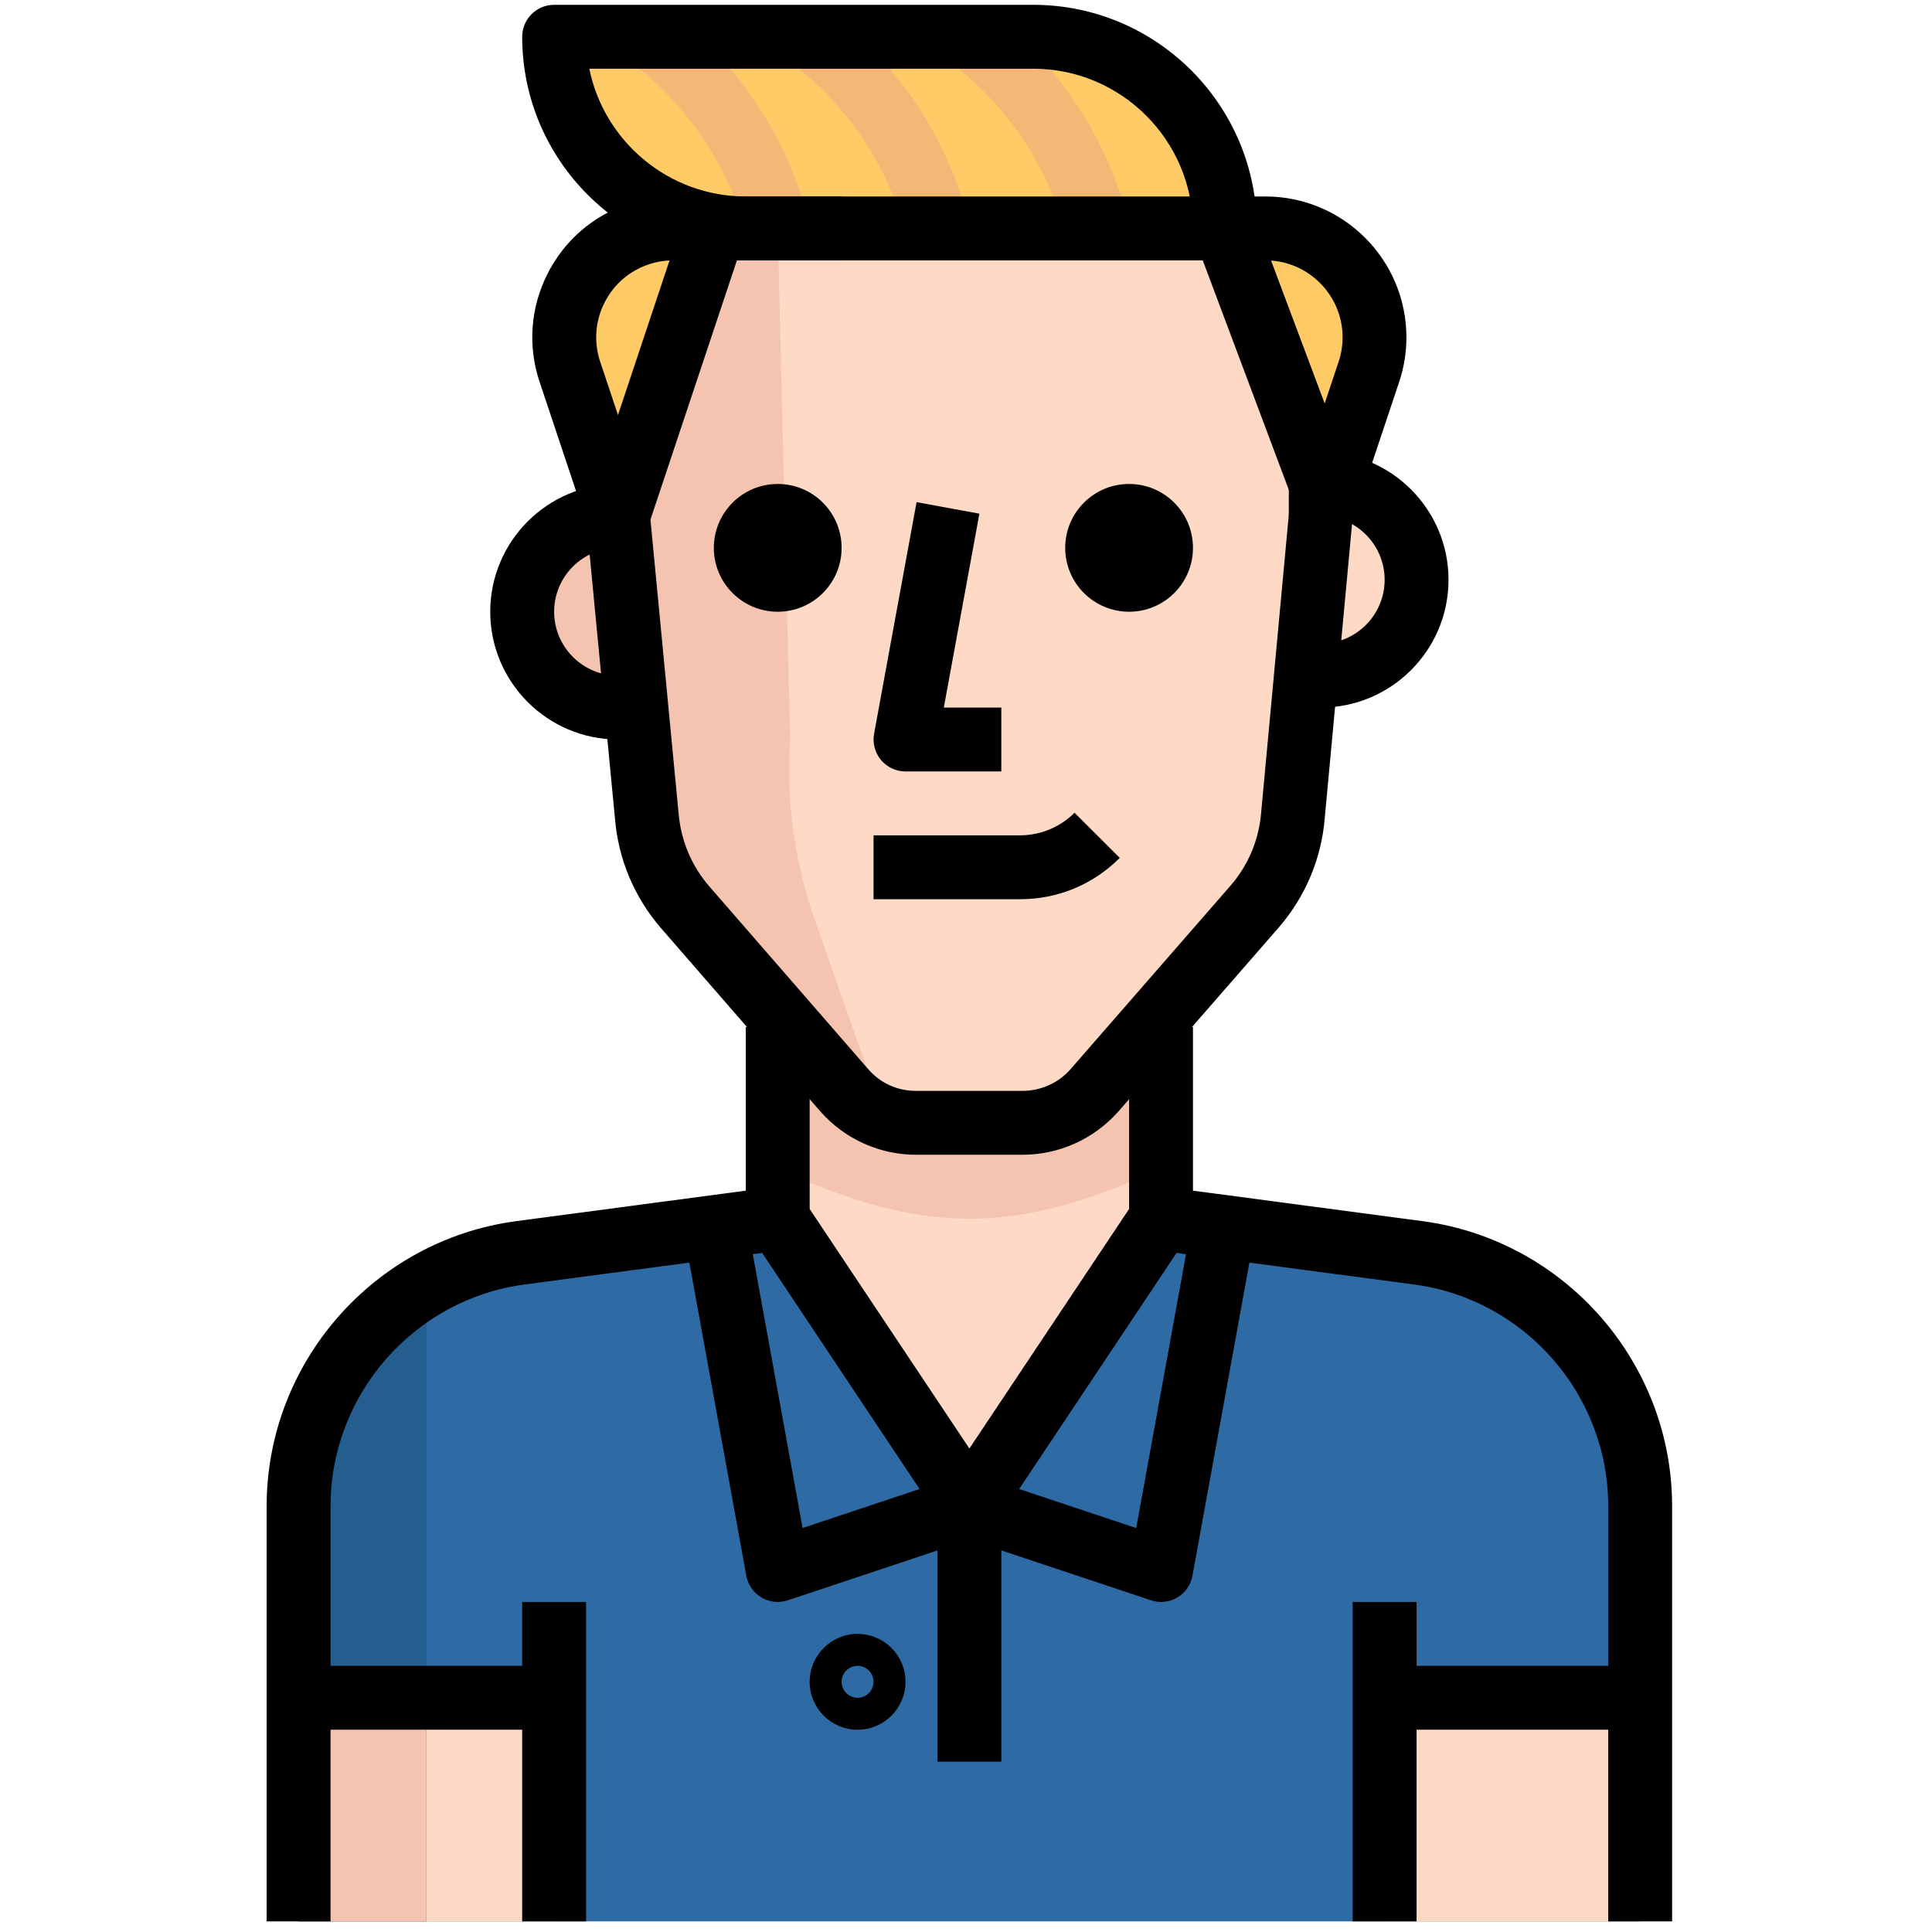 <svg xmlns="http://www.w3.org/2000/svg" width="32" height="32" viewBox="0 0 32 32"><g transform="matrix(.062 0 0 .062 .184 29.84)"><path fill="#2e6aa3" d="M375.98-146.603l-68.78-9.13-51.2 76.8-51.2-76.8-68.78 9.13c-33.902 4.53-59.22 33.46-59.22 67.67V32h358.4V-78.933c0-34.21-25.318-63.138-59.22-67.67z"/><path fill="#fedac6" d="M256-78.933l51.2-76.8V-224H204.8v68.267"/><path fill="#245e8f" d="M76.8-79.616V32h34.133v-170.667C89.83-126.48 76.826-103.98 76.8-79.617z"/><path fill="#fedac6" d="M110.933-27.733h34.133V32h-34.133z"/><path fill="#f5c4b0" d="M76.8-27.733h34.133V32H76.8z"/><path fill="#fedac6" d="M366.933-27.733H435.2V32h-68.267z"/><path fill="#f5c4b0" d="M307.2-169.216V-224H204.8v54.784c38.4 18.005 64 18.005 102.4 0z"/><path fill="#fedac6" d="M349.867-352h-8.533v51.2h8.533c14.14 0 25.6-11.46 25.6-25.6s-11.46-25.6-25.6-25.6z"/><path fill="#f5c4b0" d="M136.533-317.867c0 14.14 11.46 25.6 25.6 25.6h8.533v-51.2h-8.533c-14.14 0-25.6 11.46-25.6 25.6z"/><path fill="#fedac6" d="M325.29-420.267H186.198l-24.064 80.725 7.083 76.032c.742 9.01 4.326 17.562 10.24 24.405l42.667 49.067c4.907 5.487 11.93 8.593 19.285 8.533h27.99c7.355.06 14.378-3.046 19.284-8.533l42.667-49.067c5.913-6.844 9.497-15.394 10.24-24.405l8.276-79.957 2.048-6.06z"/><g fill="#fecb66"><path d="M176.81-420.267c-16.067.034-29.072 13.09-29.03 29.167.01 3.08.504 6.144 1.47 9.062l12.884 38.57v3.926l24.064-80.725z"/><path d="M362.752-382.037c5.043-15.258-3.243-31.718-18.5-36.762-2.918-.963-5.982-1.458-9.062-1.467h-9.9l26.625 70.74z"/><path d="M324.267-420.267c0-28.28-22.92-51.2-51.2-51.2h-128c0 28.28 22.92 51.2 51.2 51.2z"/></g><g fill="#f5b776"><path d="M281.856-418.167c-4.693-18.517-15.693-35.02-30.976-46.473l10.24-13.653c18.39 13.78 31.633 33.647 37.29 55.927z"/><path d="M239.198-418.167c-4.693-18.51-15.693-35.012-30.976-46.464l10.23-13.663c18.4 13.79 31.643 33.655 37.292 55.936z"/><path d="M196.53-418.167c-4.692-18.51-15.692-35.012-30.975-46.464l10.23-13.663c18.4 13.79 31.643 33.655 37.292 55.936z"/></g><path fill="#f5c4b0" d="M208.128-283.733L204.8-420.267h-17.067l-25.6 76.8 8.533 70.315c.043 19.618 8.533 38.272 23.296 51.2 0 0 34.73 38.06 39.765 40.62l-18.773-53.505c-5.606-15.66-7.935-32.3-6.826-48.896z"/><path d="M349.867-292.267h-8.533v-17.067h8.533c9.412 0 17.067-7.654 17.067-17.067 0-9.414-7.654-17.068-17.067-17.068h-8.533v-17.067h8.533c18.825 0 34.133 15.31 34.133 34.133 0 18.824-15.31 34.135-34.133 34.135z"/><path d="M170.667-283.733h-8.533c-18.825 0-34.133-15.31-34.133-34.133C128-336.69 143.31-352 162.134-352h8.533v17.067h-8.533c-9.412 0-17.067 7.654-17.067 17.067 0 9.412 7.654 17.067 17.067 17.067h8.533v17.067z"/><path d="M264.533-275.2h-25.6c-2.534 0-4.932-1.126-6.554-3.072-1.622-1.946-2.296-4.514-1.836-7.006l11.35-61.867 16.784 3.08-9.506 51.798h15.36v17.067z"/><path d="M269.577-241.067H230.4v-17.067h39.168c5.41 0 10.71-2.202 14.524-6.033l12.083 12.058c-7.108 7.118-16.546 11.043-26.598 11.043z"/><path d="M241.74-172.8c-9.642 0-18.9-4.13-25.377-11.375l-42.743-49.16c-7.16-8.287-11.41-18.416-12.305-29.304l-7.578-79.043-12.578-37.65c-3.167-9.573-2.416-19.77 2.107-28.748 4.514-8.978 12.262-15.66 21.803-18.817 3.79-1.254 7.73-1.894 11.716-1.903H335.19c20.77.05 37.606 16.964 37.564 37.717-.01 3.985-.65 7.927-1.91 11.725l-12.58 37.666-7.33 78.976c-.886 10.803-5.145 20.932-12.278 29.193l-42.94 49.263c-6.554 7.33-15.812 11.46-25.523 11.46H241.74zm-64.93-238.933c-2.158 0-4.317.358-6.39 1.04-5.214 1.725-9.446 5.368-11.913 10.284-2.475 4.908-2.876 10.48-1.16 15.694l12.876 38.545c.205.613.34 1.245.4 1.893l7.68 80.128c.607 7.374 3.44 14.124 8.202 19.636l42.65 49.05c3.19 3.567 7.697 5.65 12.783 5.598h28.203c4.916 0 9.55-2.065 12.792-5.692l42.846-49.152c4.745-5.487 7.578-12.237 8.166-19.5l7.433-80.042c.068-.657.196-1.297.41-1.92l12.885-38.57c.674-2.05 1.024-4.208 1.033-6.384.017-11.332-9.2-20.582-20.53-20.608H176.81z"/><circle cx="204.8" cy="-334.933" r="17.067"/><circle cx="298.667" cy="-334.933" r="17.067"/><path d="M195.84-417.56l-25.613 76.794-16.19-5.4 25.614-76.793z"/><path d="M341.87-349.005l-25.6-68.267c-.357-.956-.537-1.97-.537-2.995 0-23.526-19.14-42.667-42.667-42.667H154.462c3.96 19.447 21.197 34.133 41.805 34.133h25.6v17.066h-25.6c-32.94 0-59.733-26.795-59.733-59.733 0-4.71 3.823-8.533 8.533-8.533h128c32.4 0 58.854 25.933 59.708 58.13l25.08 66.875z"/><path d="M85.333 32H68.267V-78.933c0-38.315 28.638-71.04 66.628-76.126l61.372-8.148v-43.725h17.067v51.2c0 4.275-3.166 7.893-7.407 8.457l-68.78 9.13c-29.54 3.952-51.813 29.407-51.813 59.214V32z"/><path d="M443.733 32h-17.067V-78.933c0-29.807-22.272-55.262-51.823-59.204l-68.77-9.13c-4.24-.573-7.407-4.19-7.407-8.466v-51.2h17.067v43.725l61.363 8.15c38 5.076 66.637 37.81 66.637 76.125V32z"/><path d="M136.533-53.333H153.6V32h-17.067z"/><path d="M76.8-36.267h68.267V-19.2H76.8z"/><path d="M358.4-53.333h17.067V32H358.4z"/><path d="M366.933-36.267H435.2V-19.2h-68.267z"/><path d="M256-70.4c-2.85 0-5.513-1.425-7.1-3.797l-51.2-76.8 14.2-9.463L256-94.318l44.1-66.15 14.198 9.464-51.2 76.8c-1.585 2.38-4.248 3.804-7.098 3.804z"/><path d="M204.8-53.333c-1.51 0-3.02-.4-4.343-1.195-2.133-1.254-3.61-3.38-4.053-5.82l-17.067-93.867 16.794-3.046 15.31 84.18 41.865-13.952 5.402 16.18-51.2 17.066c-.89.308-1.802.453-2.707.453z"/><path d="M307.2-53.333c-.905 0-1.818-.145-2.697-.444l-51.2-17.067 5.402-16.18L300.57-73.07l15.31-84.182 16.784 3.046-17.067 93.867c-.444 2.433-1.92 4.558-4.045 5.82-1.33.786-2.833 1.187-4.352 1.187z"/><path d="M247.467-78.933h17.067v68.267h-17.067z"/><path d="M226.133-19.2c-7.057 0-12.8-5.743-12.8-12.8s5.743-12.8 12.8-12.8 12.8 5.743 12.8 12.8-5.743 12.8-12.8 12.8zm0-17.067c-2.355 0-4.267 1.92-4.267 4.267 0 2.347 1.91 4.267 4.267 4.267 2.356 0 4.267-1.92 4.267-4.267 0-2.347-1.91-4.267-4.267-4.267z"/></g></svg>